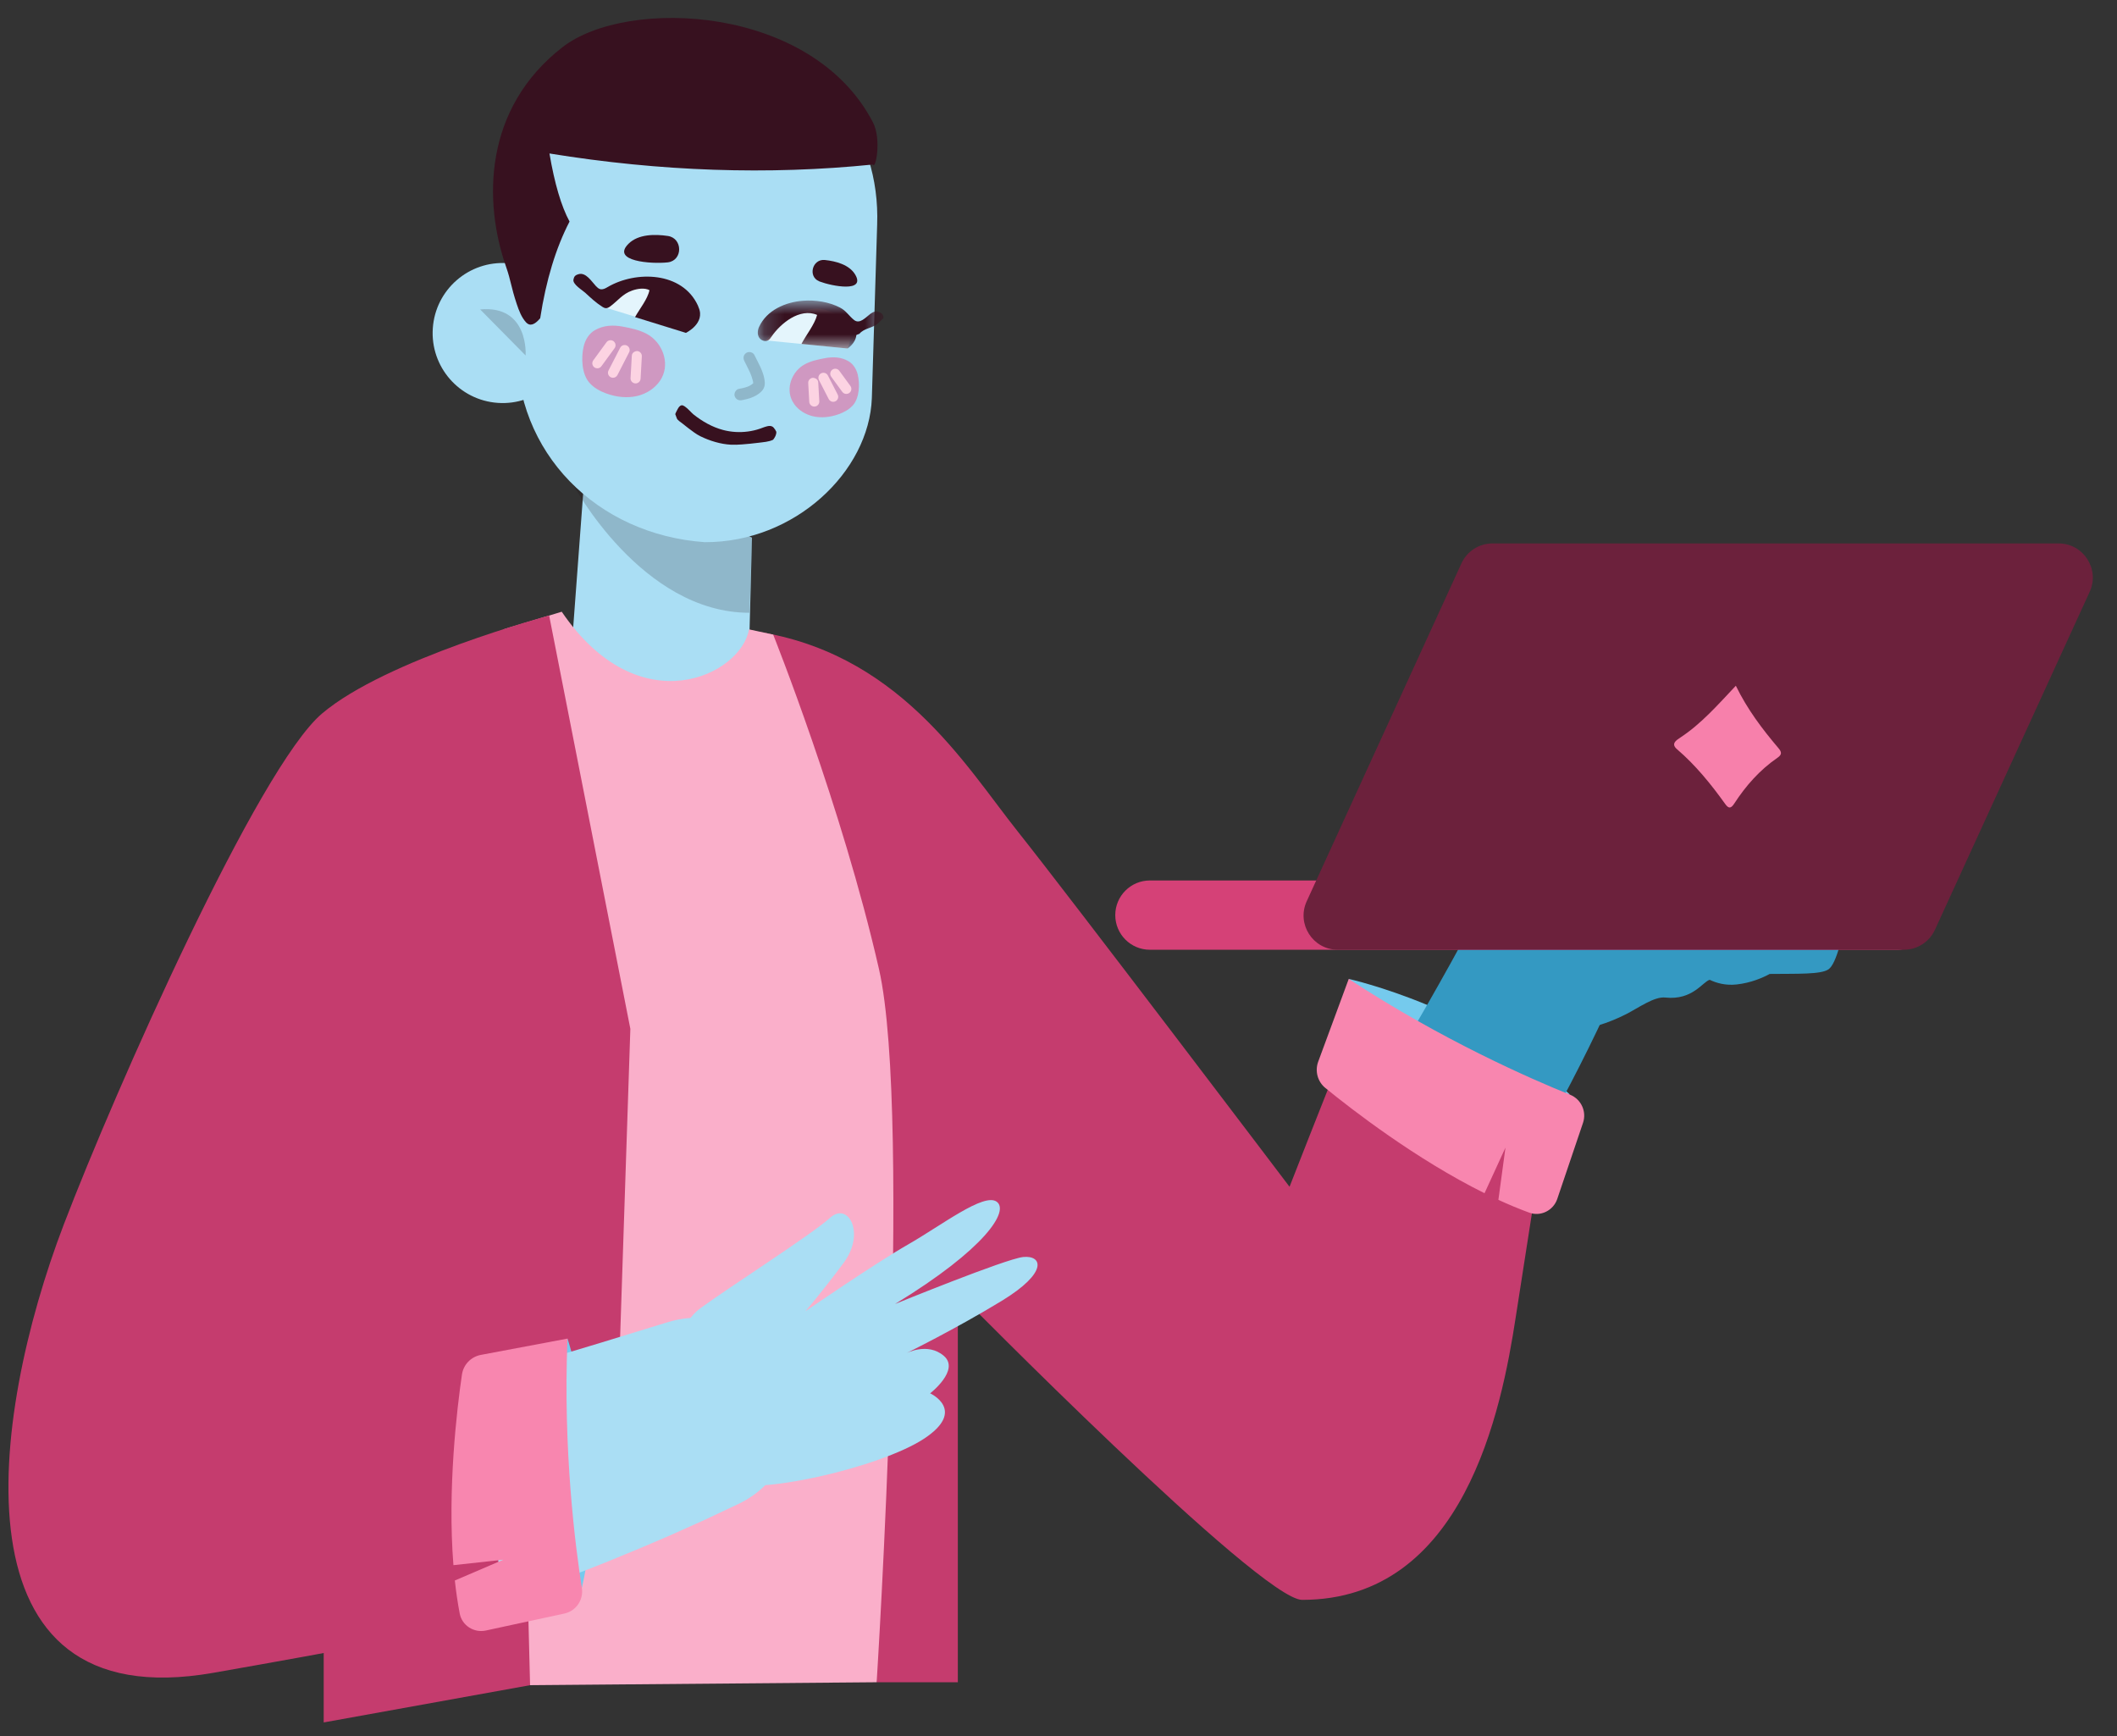 <svg viewBox="32.45 61.95 147.5 120.95" xmlns="http://www.w3.org/2000/svg" xmlns:xlink="http://www.w3.org/1999/xlink" overflow="visible" width="147.5px" height="120.95px"><rect x="32.45" y="61.95" width="147.5" height="120.95" fill="#333333" stroke="none"/><defs><polygon id="mastercharactertorso-path-1" points="0.249 0.149 9.001 0.149 9.001 3.491 0.249 3.491"/></defs><g id="Master/Character/Torso" stroke="none" stroke-width="1" fill="none" fill-rule="evenodd"><g id="Group" transform="translate(-13, 24)"><g id="Head" transform="translate(36.4, 0) scale(1.4 1.4)"><defs><polygon id="headcaesar-path-1" points="0.191 0.381 9.361 0.381 9.361 16 0.191 16"/></defs><g id="Head/Caesar" stroke="none" stroke-width="1" fill="none" fill-rule="evenodd"><g id="Group-24" transform="translate(27.65, 27.86)"><g id="Group-13" transform="translate(7, 20.887)"><mask id="headcaesar-mask-2" fill="#fff"><use xlink:href="#headcaesar-path-1"/></mask><g id="Clip-12"/></g><path d="M16.239,26.001 L16.037,33.67 C15.971,36.363 14.277,37.763 11.627,37.678 C9.364,37.605 7.277,36.368 7.069,34.114 L7.967,22.061 L16.239,26.001 Z" id="Fill-3" fill="#aadef4"/><path d="M16.114,29.742 C10.747,29.747 7.34,23.367 7.34,23.367 L16.275,25.217 L16.114,29.742 Z" id="Fill-6" fill-opacity=".18" fill="#17070d"/><path d="M13.894,26.229 L13.894,26.229 C18.372,26.243 22.07,22.716 22.204,19.059 L22.468,10.43 C22.635,5.846 19.713,1.957 15.138,1.638 C10.454,1.312 4.997,4.789 4.67,9.472 L4.534,16.415 C4.428,21.785 8.536,25.856 13.894,26.229" id="Fill-16" fill="#aadef4"/><path d="M0.354,15.579 C0.22,17.499 1.668,19.164 3.589,19.297 C5.509,19.431 7.174,17.982 7.307,16.062 C7.441,14.142 5.993,12.477 4.072,12.344 C2.152,12.21 0.487,13.658 0.354,15.579" id="Fill-18" fill="#aadef4"/><path d="M4.973,16.938 C4.973,16.938 5.148,14.417 2.711,14.647" id="Fill-20" fill-opacity=".18" fill="#17070d"/><path d="M6.159,6.885 C6.414,8.382 6.747,9.512 7.159,10.273 C6.477,11.588 5.99,13.192 5.698,15.085 C5.413,15.424 5.179,15.492 4.994,15.289 C4.766,15.037 4.642,14.706 4.533,14.382 C4.242,13.51 4.246,13.23 4.003,12.533 C2.87,9.291 2.87,4.655 6.806,1.596 C10.02,-0.902 19.241,-0.511 22.261,5.343 C22.695,6.184 22.387,7.717 22.261,7.434 C17.05,7.964 11.683,7.781 6.159,6.885 Z" id="Fill-17" fill="#37111f"/></g></g></g><g id="Expression" transform="translate(79.8, 50.4) scale(1.4 1.4)"><defs><polygon id="expressionblushing-path-1" points="0.178 0.82 6.429 0.82 6.429 3.208 0.178 3.208"/></defs><g id="Expression/Blushing" stroke="none" stroke-width="1" fill="none" fill-rule="evenodd"><g id="Group-34" transform="translate(4, 2.8)"><path d="M8.505,6.264 C8.576,6.41 8.652,6.553 8.722,6.7 C8.744,6.745 8.765,6.792 8.786,6.839 C8.792,6.852 8.831,6.944 8.8,6.871 C8.809,6.892 8.817,6.912 8.826,6.933 C8.863,7.028 8.898,7.123 8.922,7.222 C8.928,7.243 8.933,7.265 8.938,7.286 C8.94,7.296 8.953,7.374 8.944,7.319 C8.937,7.264 8.945,7.335 8.945,7.345 C8.946,7.363 8.943,7.381 8.945,7.399 C8.947,7.415 8.966,7.322 8.946,7.382 C8.926,7.445 8.966,7.347 8.957,7.366 C8.926,7.419 9.026,7.3 8.961,7.362 C8.937,7.384 8.915,7.408 8.891,7.429 C8.876,7.442 8.877,7.441 8.896,7.426 C8.881,7.437 8.866,7.448 8.851,7.457 C8.824,7.475 8.796,7.492 8.767,7.506 C8.758,7.511 8.674,7.551 8.723,7.53 C8.693,7.542 8.662,7.554 8.63,7.564 C8.5,7.609 8.365,7.637 8.231,7.661 C8.081,7.69 7.982,7.879 8.027,8.02 C8.079,8.18 8.225,8.252 8.385,8.223 C8.711,8.162 9.034,8.067 9.292,7.849 C9.394,7.762 9.48,7.658 9.51,7.525 C9.538,7.402 9.526,7.282 9.504,7.159 C9.428,6.738 9.192,6.351 9.007,5.971 C8.94,5.833 8.734,5.785 8.609,5.867 C8.468,5.957 8.433,6.118 8.505,6.264" id="Fill-1" fill-opacity=".18" fill="#17070d"/><path d="M5.925,3.921 C5.925,3.921 6.181,5.051 5.345,4.775 C4.508,4.499 1.599,3.616 1.599,3.616 C1.599,3.616 3.08,1.238 5.925,3.921" id="Fill-3" fill="#e4f5fc"/><path d="M6.231,3.604 C6.219,3.574 6.21,3.542 6.196,3.511 C5.421,1.826 3.113,1.764 1.699,2.596 C1.588,2.662 1.46,2.73 1.335,2.697 C1.248,2.673 1.18,2.605 1.117,2.539 C0.904,2.314 0.623,1.844 0.255,1.952 C0.064,2.008 0.036,2.081 0.004,2.219 C-0.05,2.453 0.451,2.749 0.586,2.874 C0.861,3.127 1.125,3.377 1.449,3.58 C1.494,3.607 1.541,3.634 1.592,3.642 C1.679,3.654 1.762,3.609 1.832,3.557 C2.219,3.271 2.444,2.934 2.928,2.765 C3.181,2.676 3.538,2.616 3.786,2.747 C3.699,3.189 3.29,3.687 3.068,4.088 L5.601,4.873 C5.601,4.873 6.582,4.399 6.231,3.604" id="Fill-5" fill="#37111f"/><path d="M13.648,5.649 L9.581,5.249 C9.581,5.249 11.147,3.161 12.722,3.787 C14.297,4.412 13.648,5.649 13.648,5.649" id="Fill-7" fill="#e4f5fc"/><g id="Group-11" transform="translate(9, 2.442)"><mask id="expressionblushing-mask-2" fill="#fff"><use xlink:href="#expressionblushing-path-1"/></mask><g id="Clip-10"/><path d="M6.251,1.407 C6.082,1.317 5.923,1.376 5.782,1.483 C5.548,1.661 5.251,2.008 4.974,1.794 C4.718,1.595 4.582,1.333 4.269,1.172 C3.715,0.886 3.043,0.784 2.425,0.832 C1.552,0.898 0.622,1.3 0.24,2.137 C0.166,2.301 0.148,2.5 0.239,2.655 C0.33,2.809 0.548,2.89 0.7,2.796 C0.767,2.755 0.813,2.688 0.856,2.623 C1.302,1.966 2.273,1.166 3.13,1.538 C3.001,2.024 2.585,2.53 2.35,2.981 L4.647,3.208 C4.647,3.208 5.046,2.951 5.082,2.541 C5.131,2.514 5.18,2.491 5.231,2.48 C5.475,2.187 5.89,2.199 6.162,1.957 C6.251,1.87 6.34,1.783 6.429,1.695 C6.426,1.564 6.414,1.494 6.251,1.407" id="Fill-9" fill="#37111f" mask="url(#expressionblushing-mask-2)"/></g><path d="M5.541,8.531 C5.697,8.634 5.881,8.855 5.982,8.935 C6.417,9.279 6.909,9.562 7.449,9.705 C7.85,9.811 8.27,9.836 8.681,9.782 C8.881,9.756 9.08,9.711 9.272,9.646 C9.418,9.598 9.608,9.508 9.762,9.504 C9.836,9.502 9.914,9.528 9.963,9.584 C10.019,9.646 10.066,9.719 10.1,9.795 C10.105,9.95 10.03,10.073 9.941,10.191 C9.718,10.299 9.455,10.309 9.211,10.342 C8.938,10.376 8.665,10.404 8.39,10.424 C8.208,10.437 8.025,10.447 7.843,10.438 C7.33,10.412 6.782,10.245 6.321,10.018 C6.109,9.915 5.911,9.756 5.721,9.615 C5.622,9.541 5.524,9.465 5.429,9.385 C5.359,9.327 5.183,9.219 5.152,9.135 C5.125,9.065 5.1,8.995 5.073,8.926 C5.062,8.895 5.175,8.693 5.194,8.658 C5.235,8.584 5.297,8.486 5.392,8.477 C5.435,8.472 5.486,8.495 5.541,8.531" id="Fill-12" fill="#37111f"/><path d="M4.71,1.362 C5.454,1.262 5.446,0.162 4.703,0.05 C4.057,-0.046 3.233,-0.045 2.747,0.435 C1.856,1.313 3.89,1.453 4.687,1.365 C4.694,1.364 4.702,1.364 4.71,1.362" id="Fill-14" fill="#37111f"/><path d="M12.236,2.308 C11.654,2.071 11.893,1.18 12.518,1.246 C13.063,1.304 13.73,1.479 14.024,1.97 C14.56,2.87 12.882,2.554 12.255,2.316 C12.249,2.313 12.242,2.311 12.236,2.308" id="Fill-16" fill="#37111f"/><path d="M4.287,7.29 C4.027,7.654 3.618,7.907 3.18,8.012 C2.674,8.132 2.137,8.067 1.648,7.892 C1.328,7.776 1.018,7.608 0.795,7.352 C0.409,6.91 0.383,6.096 0.512,5.547 C0.589,5.218 0.78,4.903 1.074,4.736 C1.506,4.491 1.976,4.473 2.45,4.56 C2.869,4.638 3.293,4.727 3.667,4.931 C4.412,5.339 4.81,6.336 4.396,7.114 C4.364,7.176 4.327,7.234 4.287,7.29" id="Fill-18" fill-opacity=".5" fill="#f5538e"/><path d="M1.192,6.637 C1.141,6.637 1.089,6.621 1.045,6.589 C0.933,6.507 0.909,6.351 0.99,6.24 L1.647,5.34 C1.729,5.229 1.886,5.205 1.996,5.285 C2.108,5.367 2.132,5.524 2.051,5.635 L1.394,6.534 C1.345,6.602 1.269,6.637 1.192,6.637" id="Fill-20" fill="#fcd3e2"/><path d="M3.095,7.388 L3.081,7.388 C2.943,7.38 2.838,7.262 2.845,7.124 L2.908,6.012 C2.915,5.874 3.027,5.788 3.171,5.776 C3.309,5.784 3.414,5.902 3.407,6.039 L3.345,7.152 C3.337,7.285 3.227,7.388 3.095,7.388" id="Fill-22" fill="#fcd3e2"/><path d="M1.971,7.107 C1.932,7.107 1.893,7.098 1.857,7.08 C1.734,7.016 1.685,6.866 1.749,6.743 L2.329,5.613 C2.391,5.49 2.543,5.442 2.665,5.504 C2.788,5.568 2.837,5.718 2.773,5.841 L2.193,6.971 C2.149,7.057 2.061,7.107 1.971,7.107" id="Fill-24" fill="#fcd3e2"/><path d="M10.99,8.417 C11.208,8.723 11.551,8.935 11.918,9.021 C12.341,9.122 12.791,9.068 13.201,8.921 C13.469,8.824 13.729,8.685 13.916,8.47 C14.239,8.099 14.261,7.417 14.153,6.957 C14.088,6.681 13.928,6.418 13.682,6.278 C13.32,6.072 12.926,6.057 12.529,6.13 C12.178,6.195 11.823,6.27 11.51,6.44 C10.885,6.782 10.552,7.617 10.899,8.27 C10.926,8.321 10.956,8.37 10.99,8.417" id="Fill-26" fill-opacity=".5" fill="#f5538e"/><path d="M13.584,7.911 C13.507,7.911 13.431,7.876 13.382,7.808 L12.832,7.055 C12.75,6.943 12.774,6.787 12.886,6.705 C12.996,6.625 13.153,6.646 13.235,6.76 L13.786,7.514 C13.867,7.625 13.843,7.781 13.731,7.863 C13.687,7.895 13.635,7.911 13.584,7.911" id="Fill-28" fill="#fcd3e2"/><path d="M11.989,8.54 C11.857,8.54 11.747,8.437 11.739,8.304 L11.687,7.372 C11.679,7.234 11.785,7.116 11.923,7.108 C12.079,7.122 12.179,7.207 12.186,7.345 L12.239,8.276 C12.246,8.414 12.141,8.532 12.003,8.54 L11.989,8.54 Z" id="Fill-30" fill="#fcd3e2"/><path d="M12.93,8.304 C12.84,8.304 12.752,8.254 12.708,8.168 L12.222,7.222 C12.159,7.099 12.207,6.949 12.33,6.885 C12.454,6.824 12.604,6.871 12.666,6.993 L13.152,7.94 C13.216,8.063 13.167,8.213 13.044,8.277 C13.008,8.295 12.969,8.304 12.93,8.304" id="Fill-32" fill="#fcd3e2"/></g></g></g><g id="Upper" transform="translate(0, 1.4) scale(1.4 1.4)"><g id="Upper/Holding Laptop 1" stroke="none" stroke-width="1" fill="none" fill-rule="evenodd"><g id="Upper" transform="translate(32, 53)"><polygon id="Path" fill="#c53c6e" points="16.574 53.573 16.574 58.825 26.845 56.971 27.574 50.038"/><path d="M67.587,21.824 C67.587,21.824 74.1,23.261 78.603,27.586 L70.197,25.585 L67.587,21.824 Z" id="Fill-191" fill="#75caed"/><path d="M47.767,33.024 C47.03,31.468 45.713,29.591 46.275,27.893 C46.75,26.457 48.169,25.284 49.448,24.586 C50.603,23.954 51.901,23.539 53.218,23.562 C56.414,23.621 56.813,25.709 57.996,28.14 C58.482,29.14 58.986,30.093 59.52,30.927 C60.051,31.757 60.602,32.484 61.093,32.969 C61.335,33.212 61.559,33.388 61.723,33.509 C61.889,33.627 61.993,33.675 62.038,33.7 C62.06,33.711 62.071,33.718 62.106,33.741 L62.058,33.744 L61.962,33.75 C61.697,33.774 61.51,33.809 61.338,33.852 C61.263,33.871 61.191,33.891 61.125,33.913 C61.071,33.929 61.007,33.954 60.963,33.969 C60.776,34.043 60.689,34.094 60.642,34.124 C60.596,34.153 60.598,34.158 60.616,34.149 C60.636,34.139 60.674,34.118 60.726,34.081 C60.937,33.935 61.285,33.638 61.64,33.305 C61.998,32.966 63.376,34.577 63.757,34.165 C64.529,33.344 65.305,32.429 66.087,31.497 C69.207,27.739 74.498,17.65 74.498,17.65 L81.205,21.616 C81.064,21.947 80.934,22.244 80.796,22.553 C80.659,22.86 80.524,23.167 80.382,23.468 C80.102,24.075 79.813,24.674 79.518,25.273 C78.929,26.468 78.312,27.649 77.672,28.823 C76.388,31.169 75.011,33.474 73.466,35.759 C72.693,36.907 71.869,38.038 70.953,39.19 C70.489,39.763 69.999,40.339 69.452,40.93 C68.898,41.524 68.304,42.125 67.49,42.778 C67.288,42.941 67.063,43.11 66.814,43.283 C66.564,43.457 66.292,43.634 65.96,43.82 C65.629,44.004 65.248,44.197 64.756,44.38 C64.637,44.426 64.495,44.473 64.363,44.515 C64.22,44.559 64.07,44.601 63.916,44.64 C63.586,44.718 63.24,44.785 62.812,44.819 L62.656,44.83 L62.544,44.836 L62.426,44.84 L62.187,44.846 C62.029,44.852 61.869,44.846 61.709,44.844 C61.39,44.836 61.07,44.814 60.752,44.778 C60.116,44.707 59.488,44.581 58.889,44.41 C57.687,44.067 56.61,43.549 55.683,42.969 C54.753,42.388 53.968,41.739 53.274,41.083 C51.897,39.761 50.87,38.405 49.996,37.055 C49.124,35.705 48.401,34.365 47.767,33.024" id="Fill-193" fill="#3499c2"/><path d="M74.511,22.745 C75.495,24.071 77.166,24.69 78.795,24.422 C79.571,24.294 80.47,24.046 81.381,23.583 C82.012,23.262 82.792,22.689 83.342,22.75 C84.708,22.898 85.206,21.955 85.553,21.868 C85.876,22.024 86.332,22.161 86.891,22.099 C87.602,22.023 88.192,21.764 88.537,21.576 L88.539,21.576 C89.898,21.559 91.084,21.611 91.467,21.344 C92.233,20.811 92.978,15.584 91.673,15.368 C89.945,15.083 90.823,18.937 89.245,19.667 C89.245,19.667 90.432,14.794 88.487,14.434 C87.159,14.189 86.947,19.048 85.535,19.928 C85.535,19.928 86.873,15.414 85.438,14.69 C84.003,13.966 84.007,19.408 82.542,19.549 C82.243,19.576 83.73,15.694 82.01,15.484 C80.29,15.275 81.251,19.914 76.166,19.809 C74.106,19.767 73.27,21.071 74.511,22.745" id="Fill-195" fill="#3499c2"/><path d="M57.692,20.372 L94.888,20.372 C95.84,20.372 96.612,19.601 96.612,18.648 C96.612,17.696 95.84,16.924 94.888,16.924 L57.692,16.924 C56.74,16.924 55.968,17.696 55.968,18.648 C55.968,19.601 56.74,20.372 57.692,20.372" id="Fill-197" fill="#d54177"/><path d="M67.043,20.372 L95.212,20.372 C95.878,20.372 96.483,19.984 96.76,19.379 L104.461,2.561 C104.978,1.435 104.154,0.151 102.914,0.151 L74.744,0.151 C74.078,0.151 73.474,0.539 73.196,1.144 L65.495,17.961 C64.979,19.089 65.803,20.372 67.043,20.372" id="Fill-199" fill="#6c213c"/><path d="M86.852,7.233 C87.421,8.404 88.165,9.386 88.964,10.328 C89.132,10.526 89.168,10.651 88.917,10.823 C88.043,11.424 87.35,12.209 86.776,13.093 C86.603,13.359 86.49,13.348 86.325,13.12 C85.615,12.131 84.854,11.19 83.925,10.393 C83.614,10.126 83.872,9.955 84.086,9.814 C85.131,9.129 85.943,8.196 86.852,7.233" id="Fill-201" fill="#f780ab"/><path d="M37.751,4.483 C45.132,5.439 48.489,11.193 51.127,14.502 C53.82,17.884 64.641,32.167 64.641,32.167 C64.641,32.167 66.041,28.576 68.258,23.03 L77.657,27.46 C76.982,31.721 76.239,36.423 75.898,38.657 C75.194,43.267 73.319,52.725 65.268,52.725 C63.189,52.725 48.133,37.428 48.133,37.428 L48.133,56.825 L44.093,56.825 L41.537,24.233 C38.909,11.053 37.647,4.469 37.751,4.483 Z" id="Fill-203" fill="#c53c6e"/><path d="M25.513,4.429 L26.845,56.971 L44.093,56.825 C44.093,56.825 45.886,28.694 44.208,21.332 C42.361,13.228 38.943,4.688 38.943,4.688 L37.739,4.428 C37.36,6.692 32.289,9.228 28.42,3.55 L25.513,4.429 Z" id="Fill-205" fill="#faafca"/><path d="M27.574,41.899 L45.361,41.899 C45.365,42.276 45.365,42.637 45.361,42.98 L27.654,42.98 L27.574,41.899 Z" id="Fill-207" fill="#e4f5fc"/><path d="M27.794,3.739 C27.794,3.739 19.664,5.916 16.486,8.621 C13.308,11.325 6.218,27.301 3.639,34.044 C-0.045,43.678 -2.04,58.655 11.077,56.356 C24.194,54.057 26.286,53.382 26.286,53.382 L26.286,46.823 L31.158,44.726 L31.835,24.307 L27.794,3.739 Z" id="Fill-209" fill="#c53c6e"/><path d="M28.707,39.723 C28.707,39.723 30.821,46.048 29.422,52.133 L26.821,43.894 L28.707,39.723 Z" id="Fill-211" fill="#75caed"/><path d="M39.785,42.129 C38.998,39.561 36.279,38.115 33.71,38.902 L33.571,38.945 L30.368,39.927 C29.289,40.256 28.21,40.577 27.131,40.887 C26.53,41.065 25.931,41.225 25.331,41.393 C25.02,45.177 24.931,49.013 25.508,52.751 C26.077,52.556 26.656,52.369 27.216,52.167 C28.355,51.747 29.482,51.31 30.597,50.864 C31.711,50.413 32.815,49.95 33.913,49.471 L35.554,48.735 L37.209,47.954 C39.365,46.94 40.504,44.471 39.785,42.129" id="Fill-213" fill="#aadef4"/><path d="M34.111,41.222 C34.111,41.222 33.954,39.212 35.343,38.196 C36.733,37.178 40.875,34.532 41.776,33.712 C42.676,32.892 43.551,34.472 42.451,35.953 C41.351,37.434 40.544,38.364 40.544,38.364 C40.544,38.364 44.007,35.983 45.667,35.033 C47.326,34.084 49.429,32.452 50.066,32.91 C50.702,33.367 49.519,35.248 45.009,38.001 C45.009,38.001 50.511,35.754 51.385,35.663 C52.333,35.566 52.657,36.419 50.319,37.844 C47.98,39.27 45.555,40.456 45.555,40.456 C45.555,40.456 46.63,39.883 47.44,40.586 C48.251,41.289 46.755,42.447 46.755,42.447 C46.755,42.447 48.606,43.292 46.439,44.712 C44.272,46.132 37.997,47.597 36.407,46.856 C34.818,46.114 34.111,41.222 34.111,41.222" id="Fill-215" fill="#aadef4"/><path d="M25.512,50.727 L23.03,50.998 C22.727,47.196 23.208,43.197 23.454,41.511 C23.527,41.017 23.905,40.626 24.396,40.534 L28.707,39.723 C28.478,45.275 29.1,50.089 29.422,52.133 C29.514,52.722 29.133,53.28 28.551,53.406 L24.643,54.251 C24.05,54.379 23.456,54.001 23.343,53.406 C23.241,52.871 23.161,52.32 23.1,51.761 L25.512,50.727 Z" id="Fill-217" fill="#f886af"/><path d="M75.387,30.218 L74.345,32.488 C70.927,30.793 67.742,28.326 66.423,27.25 C66.036,26.934 65.895,26.408 66.068,25.94 L67.587,21.824 C72.232,24.873 76.683,26.813 78.602,27.586 C79.155,27.809 79.438,28.423 79.246,28.987 L77.964,32.775 C77.769,33.349 77.14,33.664 76.571,33.455 C76.06,33.269 75.546,33.053 75.035,32.819 L75.387,30.218 Z" id="Fill-219" fill="#f886af"/></g></g></g></g></g></svg>